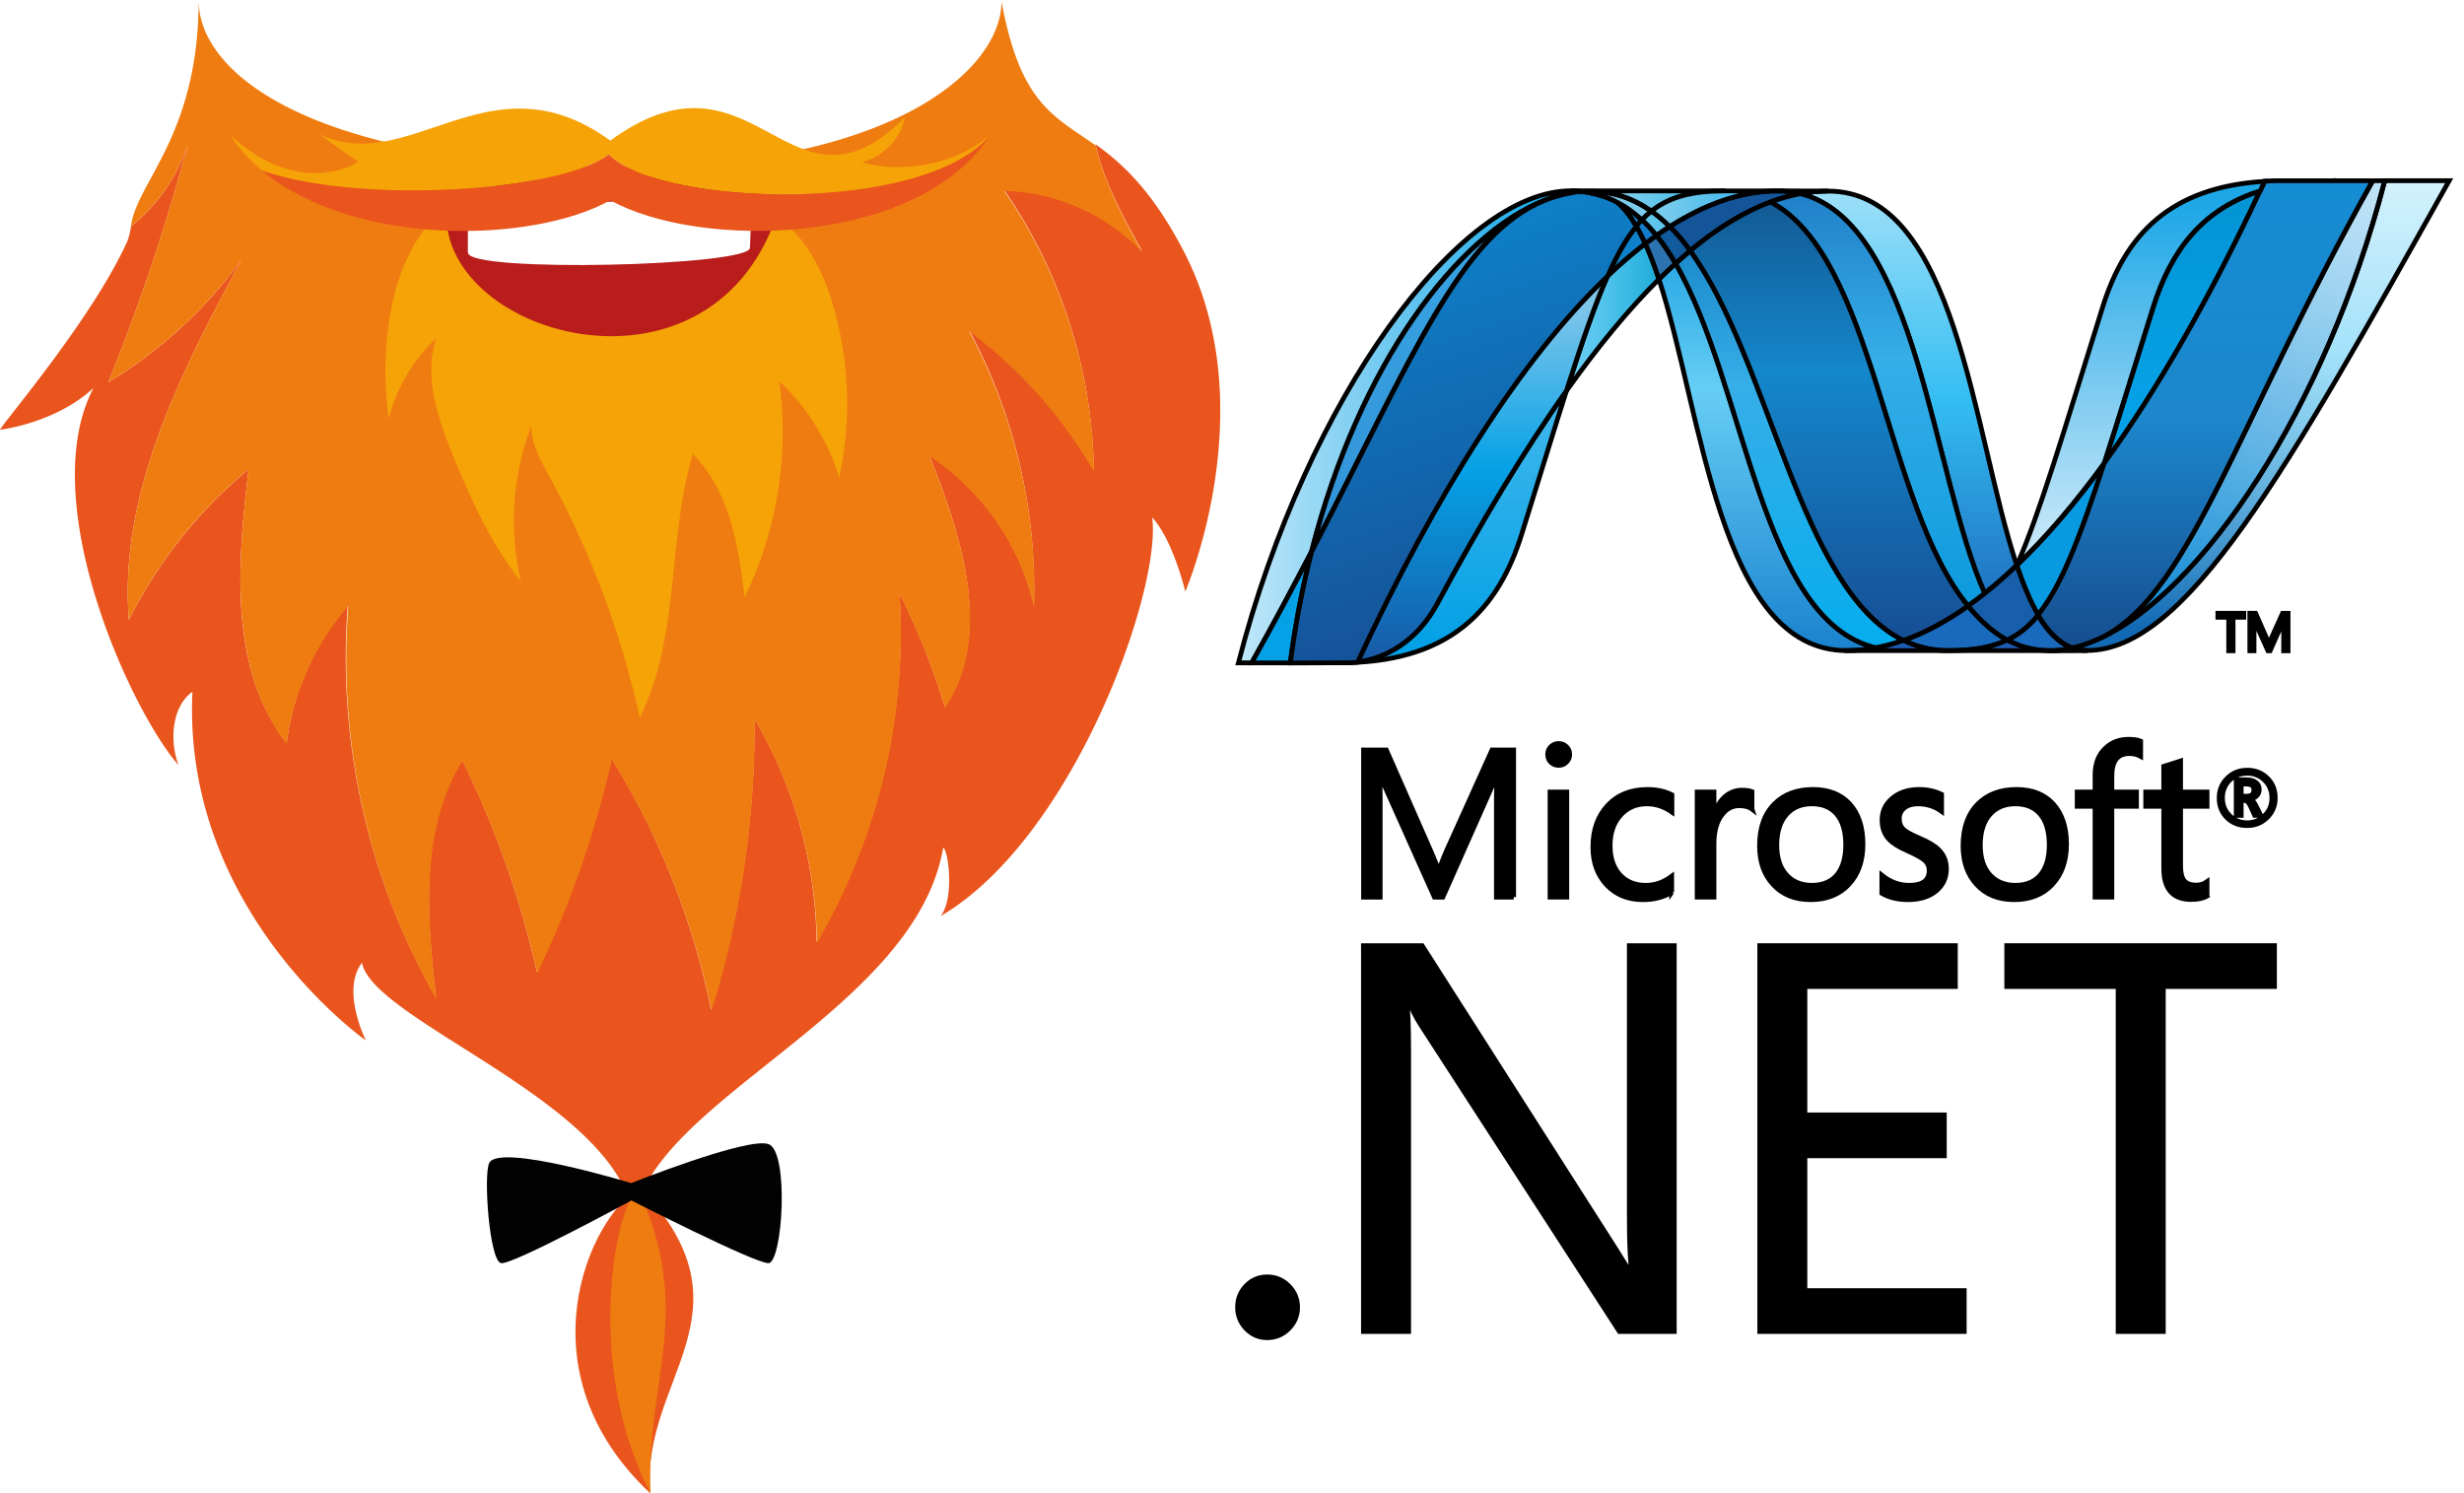 <svg width="325" height="196.99" xmlns="http://www.w3.org/2000/svg" xmlns:xlink="http://www.w3.org/1999/xlink">
 <defs>
  <style>.cls-1,.cls-10,.cls-12{fill:none;}.cls-2{fill:#e9551d;}.cls-3{fill:#ef7c10;}.cls-4{fill:#f6a307;}.cls-5{fill:#b91d1b;}.cls-6{fill:#fff;}.cls-7{fill:#020203;}.cls-8{fill:#e22022;}.cls-9{clip-path:url(#clip-path);}.cls-10{stroke:#e22022;}.cls-10,.cls-12{stroke-miterlimit:10;stroke-width:0.03px;}.cls-11{fill:#0b6fb7;}.cls-12{stroke:#0b6fb7;}</style>
  <clipPath id="clip-path">
   <rect id="svg_1" height="187.61" width="100.64" y="4.68" x="205.36" class="cls-1"/>
  </clipPath>
  <linearGradient id="svg_167" y2="NaN" x2="75.783%" y1="NaN" x1="6.89%">
   <stop offset="0%" stop-color="#7ACCEC"/>
   <stop offset="100%" stop-color="#3FB7ED"/>
  </linearGradient>
  <linearGradient id="svg_168" y2="NaN" x2="87.813%" y1="NaN" x1="16.674%">
   <stop offset="0%" stop-color="#97D6EE"/>
   <stop offset="70.329%" stop-color="#55C1EA"/>
   <stop offset="100%" stop-color="#55C1EA"/>
  </linearGradient>
 </defs>
 <g>
  <title>background</title>
  <rect fill="none" id="canvas_background" height="198.99" width="327" y="-1" x="-1"/>
 </g>
 <g>
  <title>Layer 1</title>
  <path id="svg_2" d="m132.43,25.03a67.06,67.06 0 0 1 11.84,37a62.35,62.35 0 0 0 -16.46,-18.52a72.4,72.4 0 0 1 8.56,36.33a32.55,32.55 0 0 0 -13.81,-19.81c4.3,10.75 8.43,23.54 2.07,33.22a93.32,93.32 0 0 0 -6,-15a81.24,81.24 0 0 1 -10.92,46a59.57,59.57 0 0 0 -8.2,-29.47a126.42,126.42 0 0 1 -5.71,38.43a101.78,101.78 0 0 0 -13.14,-33.18a132.76,132.76 0 0 1 -9.84,28.19a125.3,125.3 0 0 0 -9.87,-28c-5.64,9.15 -4.66,20.73 -3.44,31.38a90.38,90.38 0 0 1 -11.64,-51.77a34.75,34.75 0 0 0 -8.07,18.2c-7.64,-9.9 -6.49,-23.7 -5,-36.13a61.79,61.79 0 0 0 -15.8,19.87c-1.33,-16.74 6.87,-32.63 14.84,-47.48a60.07,60.07 0 0 1 -17.55,16.13a269.29,269.29 0 0 0 10.5,-31.39a23.14,23.14 0 0 1 -7.51,10.82a7.78,7.78 0 0 1 -0.53,2.07c-4.59,10.11 -16.13,23.59 -16.75,24.77c0,0 7.28,-0.82 12.33,-5.51c-7.81,14.92 5,42.72 11.21,49.74c-1.18,-3.18 -0.92,-7.67 1.84,-9.67c-1.35,29.05 22.88,46 22.88,46s-3.32,-6.56 -0.52,-10.25c1.57,8 35.9,19.14 35.9,35.14c0,-16.23 36.92,-28 40.76,-50.29c0.62,0 1.57,6.59 -0.33,9c17.58,-10.33 29.18,-43.12 27.9,-52.6c2.76,3 4.37,9.78 4.37,9.78s10.59,-24.5 -0.33,-45.12c-4.13,-7.88 -8.07,-11.41 -11.51,-13.88c1.11,5 3.64,9.58 6.13,14.07a26.35,26.35 0 0 0 -18.2,-8.07z" class="cls-2"/>
  <path id="svg_3" d="m78.56,22.03c-37.84,-0.95 -52.36,-12.4 -52.36,-22c0,17.8 -8.2,24 -8.92,29.8a23.17,23.17 0 0 0 7.51,-10.8a271.19,271.19 0 0 1 -10.5,31.38a60.19,60.19 0 0 0 17.55,-16.12c-7.97,14.85 -16.17,30.74 -14.84,47.48a61.3,61.3 0 0 1 15.79,-19.87c-1.48,12.43 -2.59,26.26 5,36.23a34.73,34.73 0 0 1 8.15,-18.2a90.44,90.44 0 0 0 11.61,51.84c-1.18,-10.65 -2.2,-22.23 3.44,-31.38a124.14,124.14 0 0 1 9.87,28a132.85,132.85 0 0 0 9.84,-28.2a101.58,101.58 0 0 1 13.15,33.15a126.41,126.41 0 0 0 5.7,-38.43a59.84,59.84 0 0 1 8.2,29.48a81.16,81.16 0 0 0 10.92,-46a95.2,95.2 0 0 1 6,15c6.36,-9.7 2.23,-22.49 -2.06,-33.21a32.71,32.71 0 0 1 13.79,19.85a72.4,72.4 0 0 0 -8.56,-36.33a62.35,62.35 0 0 1 16.46,18.49a67.08,67.08 0 0 0 -11.83,-37a26.16,26.16 0 0 1 18.19,8.07c-2.49,-4.49 -5,-9.08 -6.13,-14.07c-5.54,-3.93 -9.93,-5.44 -12.43,-19c-0.03,9.44 -15.67,22.72 -53.54,21.84z" class="cls-3"/>
  <path id="svg_4" d="m57.94,28.22c-6.69,5.81 -7.93,18.3 -6.65,27a21.77,21.77 0 0 1 6.25,-10.6c-1.67,5 0.17,10.46 2.17,15.38c2.39,5.9 5.08,11.74 9,16.72a35.11,35.11 0 0 1 1.37,-20.53c0,2.46 1.32,4.73 2.5,6.89a119.73,119.73 0 0 1 11.8,31.58c5.34,-10.63 3.62,-23.38 7,-34.76c4.85,4.85 6.06,12.13 6.82,18.92a49.89,49.89 0 0 0 4.59,-28.53a29,29 0 0 1 7.9,12.74a46.23,46.23 0 0 0 -1,-23.38c-1.48,-4.75 -4.07,-9.6 -8.63,-11.74a18.64,18.64 0 0 0 -5.54,-1.44c-3.28,-0.46 -6.59,-0.72 -9.9,-1a64.07,64.07 0 0 0 -12.23,-0.1a21.66,21.66 0 0 0 -11.25,4.36" class="cls-4"/>
  <path id="svg_5" d="m58.94,27.11c-1.89,16.92 34.34,27.74 43.46,1.44c2.82,-8.13 -43.02,-5.77 -43.46,-1.44z" class="cls-5"/>
  <path id="svg_6" d="m61.74,33.34c0,2.66 37.25,1.77 37.18,-0.66c0,-0.52 0.26,-6.13 0.3,-6.75c-10.46,0.56 -28.36,0.29 -37.51,3.08l0,4.33l0.03,0z" class="cls-6"/>
  <path id="svg_7" d="m80.3,20.36c6.59,6.85 41.41,8.06 50.3,-2.53c-6.07,5.08 -14.14,4.56 -16.89,3.54a7.66,7.66 0 0 0 5.64,-5.9c-15.18,15.31 -19.64,-10.95 -38.85,3.08c-15.87,-11.52 -26.3,4.82 -38.4,-0.85l5.15,3.67s-7.58,5 -16.89,-3.54a21.69,21.69 0 0 0 4.23,4.69c12.98,4.51 39.54,2.75 45.71,-2.16z" class="cls-4"/>
  <path id="svg_8" d="m80.5,26.42c11.67,6.49 40.42,6.2 50.1,-8.56l0,0c-8.89,10.56 -43.71,9.35 -50.3,2.5c-6.17,4.91 -32.73,6.67 -45.71,2.16c12.1,10.07 35.61,9.64 45.91,3.9z" class="cls-2"/>
  <path id="svg_9" d="m84.46,156.66c-6.75,3.77 -15.9,24.2 1.31,40.33c-1.31,-15.15 14.3,-23.81 -1.31,-40.33" class="cls-2"/>
  <path id="svg_10" d="m84.07,156.66c-3.31,3.77 -6.72,24.2 1.74,40.33c-0.66,-15.15 5.9,-23.81 -1.74,-40.33" class="cls-3"/>
  <path id="svg_11" d="m64.53,153.41c1.34,-2.65 18.72,2.66 18.72,2.66s15.31,-6.1 18.1,-5.15s1.87,15.71 0,15.71s-18.07,-8.27 -18.07,-8.27s-15.64,8.5 -17.18,8.27s-2.36,-11.6 -1.57,-13.22z" class="cls-7"/>
  <use stroke="null" transform="matrix(8.078,0,0,8.078,-2.543,-2.543) " id="svg_39" y="0.5" x="0.5" xlink:href="#S"/>
  <use stroke="null" transform="matrix(8.078,0,0,8.078,-2.543,-2.543) " id="svg_44" y="0.5" x="0.5" xlink:href="#S"/>
  <use stroke="null" transform="matrix(8.078,0,0,8.078,-2.543,-2.543) " id="svg_45" y="0.5" x="0.5" xlink:href="#S"/>
  <use stroke="null" transform="matrix(8.078,0,0,8.078,-2.543,-2.543) " id="svg_46" y="0.5" x="0.5" xlink:href="#S"/>
  <style transform="matrix(1.021,0,0,1.021,0,0) ">
   <![CDATA[.B{fill-rule:nonzero}.C{stroke:none}]]>
  </style>
  <defs>
   <linearGradient y2="100%" x2="50%" y1="0%" x1="50%" id="svg_86">
    <stop stop-color="#0994dc" offset="0%"/>
    <stop stop-color="#66cef5" offset="35%"/>
    <stop stop-color="#127bca" offset="85%"/>
    <stop stop-color="#127bca" offset="100%"/>
   </linearGradient>
   <linearGradient y2="100%" x2="50%" y1="0%" x1="50%" id="svg_85">
    <stop stop-color="#0e76bc" offset="0%"/>
    <stop stop-color="#36aee8" offset="36%"/>
    <stop stop-color="#00adef" offset="84%"/>
    <stop stop-color="#00adef" offset="100%"/>
   </linearGradient>
   <linearGradient y2="0%" x2="50%" y1="100%" x1="50%" id="svg_84">
    <stop stop-color="#1c63b7" offset="0%"/>
    <stop stop-color="#33bdf2" offset="50%"/>
    <stop stop-opacity="0.5" stop-color="#33bdf2" offset="100%"/>
   </linearGradient>
   <linearGradient y2="100%" x2="50%" y1="0%" x1="50%" id="svg_83">
    <stop stop-color="#166ab8" offset="0%"/>
    <stop stop-color="#36aee8" offset="38%"/>
    <stop stop-color="#0798dd" offset="84%"/>
    <stop stop-color="#0798dd" offset="100%"/>
   </linearGradient>
   <linearGradient y2="100%" x2="50%" y1="0%" x1="50%" id="svg_82">
    <stop stop-color="#124379" offset="0%"/>
    <stop stop-color="#1487cb" offset="38%"/>
    <stop stop-color="#165197" offset="84%"/>
    <stop stop-color="#165197" offset="100%"/>
   </linearGradient>
   <linearGradient y2="0%" x2="50%" y1="100%" x1="50%" id="svg_81">
    <stop stop-opacity="0.5" stop-color="#33bdf2" offset="0%"/>
    <stop stop-color="#1dacd8" offset="100%"/>
   </linearGradient>
   <linearGradient y2="0%" x2="50%" y1="100%" x1="50%" id="svg_80">
    <stop stop-color="#136ab4" offset="0%"/>
    <stop stop-opacity="0.5" stop-color="#59caf5" offset="61%"/>
    <stop stop-opacity="0.2" stop-color="#59caf5" offset="100%"/>
   </linearGradient>
   <linearGradient y2="100%" x2="50%" y1="0%" x1="50%" id="svg_79">
    <stop stop-color="#05a1e6" offset="0%"/>
    <stop stop-opacity="0.25" stop-color="#05a1e6" offset="100%"/>
   </linearGradient>
   <linearGradient y2="0%" x2="50%" y1="100%" x1="50%" id="svg_78">
    <stop stop-color="#318ed5" offset="0%"/>
    <stop stop-color="#38a7e4" offset="100%"/>
   </linearGradient>
   <linearGradient y2="0%" x2="50%" y1="100%" x1="50%" id="svg_77">
    <stop stop-color="#05a1e6" offset="0%"/>
    <stop stop-opacity="0.25" stop-color="#05a1e6" offset="100%"/>
   </linearGradient>
   <linearGradient y2="0%" x2="50%" y1="100%" x1="50%" id="svg_76">
    <stop stop-color="#1959a6" offset="0%"/>
    <stop stop-color="#05a1e6" offset="50%"/>
    <stop stop-color="#7ec5ea" offset="100%"/>
   </linearGradient>
   <linearGradient y2="0%" x2="50%" y1="100%" x1="50%" id="svg_75">
    <stop stop-color="#165096" offset="0%"/>
    <stop stop-color="#0d82ca" offset="100%"/>
   </linearGradient>
   <linearGradient y2="100%" x2="50%" y1="0%" x1="50%" id="svg_74">
    <stop stop-color="#05a1e6" offset="0%"/>
    <stop stop-color="#0495d6" offset="85%"/>
    <stop stop-color="#0495d6" offset="100%"/>
   </linearGradient>
   <linearGradient y2="0%" x2="50%" y1="100%" x1="50%" id="svg_73">
    <stop stop-color="#38a7e4" offset="0%"/>
    <stop stop-opacity="0.3" stop-color="#0e88d3" offset="100%"/>
   </linearGradient>
   <linearGradient y2="100%" x2="50%" y1="0%" x1="50%" id="svg_72">
    <stop stop-color="#168cd4" offset="0%"/>
    <stop stop-color="#1c87cc" offset="70%"/>
    <stop stop-color="#154b8d" offset="100%"/>
   </linearGradient>
   <linearGradient y2="50%" x2="100%" y1="50%" x1="0%" id="svg_71">
    <stop stop-color="#97d6ee" offset="0%"/>
    <stop stop-color="#55c1ea" offset="100%"/>
   </linearGradient>
   <linearGradient y2="50%" x2="100%" y1="50%" x1="0%" id="svg_70">
    <stop stop-color="#7accec" offset="0%"/>
    <stop stop-color="#3fb7ed" offset="100%"/>
   </linearGradient>
   <linearGradient y2="100%" x2="50%" y1="0%" x1="50%" id="svg_69">
    <stop stop-color="#1da7e7" offset="0%"/>
    <stop stop-opacity="0" stop-color="#37abe7" offset="100%"/>
   </linearGradient>
  </defs>
  <symbol transform="matrix(1.021,0,0,1.021,0,0) " id="svg_68">
   <path id="svg_89" class="B C" fill="#000" d="m53.147,23.08l-0.57,0l0,1.772l-0.233,0l0,-1.772l-0.572,0l0,-0.2l1.375,0l0,0.2zm2.336,1.772l-0.232,0l0,-1.332l0.02,-0.385a1.35,1.35 0 0 1 -0.062,0.194l-0.675,1.523l-0.113,0l-0.677,-1.512a1.1,1.1 0 0 1 -0.061,-0.205l-0.008,0c0.008,0.08 0.01,0.2 0.01,0.388l0,1.33l-0.222,0l0,-1.983l0.307,0l0.608,1.384a1.8,1.8 0 0 1 0.09,0.238l0.01,0l0.096,-0.244l0.62,-1.378l0.292,0l0,1.983l-0.003,-0.001z"/>
   <path id="svg_90" class="B C" fill="url(#svg_86)" d="m22.228,5.207c2.307,7.053 3.18,19.636 9.925,19.636l0,0c0.514,0 1.032,-0.05 1.553,-0.15l0,0c-6.13,-1.43 -6.858,-13.875 -10.6,-20.32l0,0c-0.293,0.267 -0.585,0.545 -0.88,0.834"/>
   <path id="svg_91" class="B C" fill="url(#svg_85)" d="m23.107,4.373c3.74,6.445 4.468,18.89 10.6,20.32l0,0c0.482,-0.09 0.964,-0.222 1.448,-0.39l0,0c-5.505,-2.697 -7.025,-14.783 -11.275,-20.601l0,0a26.48,26.48 0 0 0 -0.774,0.671"/>
   <path id="svg_92" class="B C" fill="#14559a" d="m28.498,0.54a8.33,8.33 0 0 0 -1.554,0.149c-1.365,0.257 -2.75,0.845 -4.15,1.734c0.382,0.377 0.745,0.808 1.087,1.278c1.42,-1.18 2.834,-2.05 4.24,-2.575c0.528,-0.196 1.054,-0.343 1.582,-0.44c-0.38,-0.086 -0.781,-0.146 -1.205,-0.146"/>
   <path id="svg_93" class="B C" fill="url(#svg_84)" d="m39.45,21.816l1.692,-1.483c-2.342,-7.02 -3.182,-19.783 -9.972,-19.783a8.04,8.04 0 0 0 -1.465,0.136c6.187,1.54 6.98,15 9.747,21.13"/>
   <path id="svg_94" class="B C" fill="#3092c4" d="m29.704,0.687a4.88,4.88 0 0 0 -1.206,-0.147l2.67,0.01c-0.486,0 -0.976,0.045 -1.465,0.137"/>
   <path id="svg_95" class="B C" fill="#1969bc" d="m39.332,23.308c-0.266,-0.253 -0.518,-0.53 -0.766,-0.828c-1.142,0.81 -2.28,1.422 -3.412,1.822c0.402,0.197 0.824,0.343 1.272,0.433a5.39,5.39 0 0 0 1.084,0.107c1.27,0 2.273,-0.15 3.127,-0.56c-0.47,-0.254 -0.902,-0.584 -1.305,-0.975"/>
   <path id="svg_96" class="B C" fill="url(#svg_83)" d="m28.122,1.128c5.54,2.898 6.023,16.023 10.445,21.353l0,0c0.296,-0.21 0.6,-0.43 0.883,-0.664l0,0c-2.768,-6.13 -3.56,-19.593 -9.745,-21.13l0,0c-0.528,0.1 -1.055,0.245 -1.583,0.442"/>
   <path id="svg_97" class="B C" fill="url(#svg_82)" d="m23.88,3.702c4.25,5.818 5.77,17.904 11.273,20.6l0,0c1.13,-0.4 2.27,-1.013 3.412,-1.822l0,0c-4.42,-5.33 -4.902,-18.454 -10.445,-21.352l0,0c-1.407,0.523 -2.82,1.395 -4.24,2.574"/>
   <path id="svg_98" class="B C" fill="url(#svg_81)" d="m19.5,5.037c-0.666,1.506 -1.346,3.485 -2.17,6.068c1.635,-2.305 3.266,-4.3 4.887,-5.9c-0.223,-0.687 -0.463,-1.32 -0.72,-1.884c-0.663,0.507 -1.33,1.08 -1.997,1.714"/>
   <path id="svg_99" class="B C" fill="#2b74b1" d="m22.098,2.89l-0.6,0.434a17.74,17.74 0 0 1 0.72,1.884l0.88,-0.834c-0.314,-0.54 -0.647,-1.037 -1,-1.484"/>
   <path id="svg_100" class="B C" fill="#125a9e" d="m22.795,2.423l-0.698,0.465c0.362,0.447 0.696,0.945 1.01,1.485l0.774,-0.672c-0.342,-0.47 -0.705,-0.902 -1.087,-1.278"/>
   <path id="svg_101" class="B C" fill="url(#svg_80)" d="m60.592,0.003c-3.134,12.086 -9.68,21.794 -15.168,24.242l-0.307,0.127c-0.013,0.008 -0.026,0.01 -0.036,0.014c-0.03,0.012 -0.056,0.02 -0.084,0.032c-0.013,0.008 -0.026,0.01 -0.038,0.016c-0.046,0.017 -0.092,0.03 -0.137,0.05c-0.02,0.008 -0.038,0.013 -0.057,0.02s-0.044,0.016 -0.068,0.022s-0.042,0.014 -0.066,0.023s-0.04,0.012 -0.06,0.02c-0.04,0.012 -0.077,0.02 -0.117,0.035c-0.017,0 -0.032,0.01 -0.05,0.013c-0.025,0.008 -0.053,0.014 -0.08,0.02c-0.02,0.008 -0.034,0.01 -0.054,0.015c-0.028,0.008 -0.06,0.016 -0.086,0.022l-0.105,0.023c0.248,0.092 0.506,0.138 0.785,0.138c5.206,0 10.454,-9.325 19.136,-24.835l-3.41,0l0.002,0.003z"/>
   <path id="svg_102" class="B C" fill="url(#svg_79)" d="m16.21,1.03c0.013,-0.008 0.02,-0.008 0.022,-0.016c0.035,-0.01 0.062,-0.02 0.09,-0.032s0.03,-0.016 0.038,-0.017l0.09,-0.032c0.074,-0.02 0.138,-0.046 0.205,-0.07c0.01,0 0.02,-0.008 0.03,-0.008l0.085,-0.026c0.013,-0.008 0.027,-0.008 0.04,-0.012l0.086,-0.026c0.012,0 0.024,-0.008 0.033,-0.01l0.286,-0.074c0.013,0 0.025,-0.008 0.04,-0.01c0.028,-0.008 0.054,-0.012 0.083,-0.017c0.012,-0.008 0.027,-0.008 0.04,-0.012c0.028,-0.008 0.054,-0.01 0.084,-0.016l0.194,-0.032l0.035,0c0.028,-0.008 0.052,-0.01 0.08,-0.014c0.015,0 0.03,-0.008 0.045,-0.008c0.026,0 0.05,-0.008 0.077,-0.012c0.013,0 0.027,0 0.042,-0.008l0.187,-0.017l-0.554,-0.03c-5.856,0.004 -13.931,10.879 -17.568,24.959l0.7,0c1.164,-2.076 2.2,-4.04 3.166,-5.883c2.548,-9.973 7.737,-16.777 12.346,-18.577"/>
   <g id="svg_103" fill="#0d82ca">
    <path id="svg_104" class="B C" d="m19.5,5.037a24.34,24.34 0 0 1 1.997,-1.714l-0.476,-0.92c-0.536,0.65 -1.026,1.51 -1.52,2.633"/>
    <path id="svg_105" class="B C" d="m19.99,1.113c0.383,0.32 0.726,0.763 1.04,1.292l0.303,-0.34c-0.435,-0.407 -0.906,-0.74 -1.416,-0.99c0.02,0.01 0.04,0.02 0.063,0.03"/>
   </g>
   <path id="svg_106" class="B C" fill="url(#svg_78)" d="m3.867,19.61c5.343,-10.3 7.876,-16.816 12.345,-18.58l0,0c-4.608,1.803 -9.798,8.606 -12.345,18.58"/>
   <path id="svg_107" class="B C" fill="#127bca" d="m21.334,2.066l-0.303,0.34a9.56,9.56 0 0 1 0.477,0.919l0.6,-0.434c-0.242,-0.298 -0.497,-0.575 -0.764,-0.823"/>
   <path id="svg_108" class="B C" fill="url(#svg_77)" d="m6.292,25.446l0,0c-0.033,0.008 -0.066,0.008 -0.097,0.012c-0.046,0 -0.075,0.008 -0.1,0.008l-0.2,0.013l-0.02,0c5.41,-0.15 7.88,-2.86 9.108,-6.787l2.37,-7.59c-2.265,3.19 -4.54,7 -6.83,11.248c-1.103,2.052 -2.78,2.9 -4.22,3.093"/>
   <path id="svg_109" class="B C" fill="url(#svg_76)" d="m6.293,25.444l0,0c1.44,-0.183 3.117,-1.04 4.22,-3.093l0,0c2.288,-4.257 4.565,-8.06 6.828,-11.248l0,0c0.823,-2.584 1.503,-4.563 2.17,-6.068l0,0c-4.511,4.295 -9.041,11.435 -13.218,20.407"/>
   <path id="svg_110" class="B C" fill="#05a1e6" d="m3.866,19.61l-3.166,5.882l2.04,0a49.83,49.83 0 0 1 1.127,-5.882"/>
   <path id="svg_111" class="B C" fill="url(#svg_75)" d="m17.94,0.585c-0.017,0 -0.03,0.008 -0.043,0.008l0,0c-0.025,0.008 -0.05,0.008 -0.076,0.01l0,0c-0.015,0 -0.03,0 -0.045,0.008l0,0c-0.028,0.008 -0.054,0.01 -0.08,0.014l0,0c-0.012,0 -0.025,0 -0.035,0.008l0,0l-0.174,0.03l-0.02,0a0.69,0.69 0 0 1 -0.084,0.017l0,0c-0.014,0.008 -0.03,0.008 -0.042,0.01l0,0c-0.028,0.008 -0.056,0.012 -0.082,0.017l0,0c-0.014,0.008 -0.026,0.008 -0.04,0.01l0,0l-0.286,0.074c-0.01,0 -0.02,0.008 -0.033,0.01l0,0l-0.086,0.026c-0.012,0.008 -0.027,0.008 -0.04,0.01l0,0l-0.085,0.026c-0.01,0 -0.02,0.008 -0.03,0.008l0,0l-0.2,0.07l-0.09,0.03c-0.012,0.008 -0.024,0.01 -0.038,0.016l0,0c-0.03,0.01 -0.058,0.02 -0.084,0.03l0,0c-0.01,0.008 -0.02,0.01 -0.028,0.013l0,0c-4.47,1.764 -7,8.28 -12.345,18.58l0,0a49.62,49.62 0 0 0 -1.127,5.882l0.286,0l2.3,-0.008l0.56,0c0.064,-0.008 0.13,-0.008 0.197,-0.013l0.01,0c0.028,0 0.056,-0.008 0.082,-0.008l0.02,0c0.03,0 0.064,-0.008 0.097,-0.012l0,0c4.178,-8.973 8.706,-16.113 13.218,-20.407l0,0c0.496,-1.124 0.985,-1.982 1.52,-2.632l0,0c-0.313,-0.53 -0.656,-0.972 -1.04,-1.293l0,0l-0.01,-0.008c-0.022,-0.01 -0.042,-0.02 -0.064,-0.03l0,0c-0.022,-0.012 -0.04,-0.02 -0.063,-0.032l0,0a0.68,0.68 0 0 1 -0.062,-0.03l0,0c-0.027,-0.008 -0.048,-0.02 -0.072,-0.03l0,0c-0.02,-0.008 -0.037,-0.017 -0.057,-0.025l0,0c-0.04,-0.016 -0.08,-0.032 -0.118,-0.05l0,0c-0.018,-0.014 -0.034,-0.008 -0.051,-0.014l0,0c-0.028,-0.01 -0.06,-0.023 -0.09,-0.035l0,0c-0.014,-0.008 -0.03,-0.01 -0.047,-0.016l0,0l-0.123,-0.042l-0.01,0c-0.046,-0.007 -0.092,-0.027 -0.13,-0.041l0,0c-0.01,-0.008 -0.02,-0.008 -0.032,-0.01l0,0l-0.12,-0.034c-0.01,0 -0.02,-0.008 -0.028,-0.008l0,0c-0.097,-0.026 -0.197,-0.046 -0.297,-0.065l0,0c-0.01,0 -0.02,-0.008 -0.03,-0.008l0,0c-0.043,-0.008 -0.085,-0.016 -0.13,-0.02l0,0c-0.01,-0.008 -0.017,-0.008 -0.026,-0.008l0,0c-0.05,-0.008 -0.102,-0.014 -0.152,-0.02l0,0l-0.027,0c-0.04,-0.008 -0.08,-0.01 -0.117,-0.013l0,0c-0.065,0.008 -0.127,0.012 -0.187,0.017"/>
   <path id="svg_112" class="B C" fill="url(#svg_74)" d="m48.35,6.694l-2.585,8.246c2.82,-3.882 5.6,-8.766 8.246,-14.402l0,0c-3.087,0.97 -4.734,3.19 -5.66,6.156"/>
   <path id="svg_113" class="B C" fill="url(#svg_73)" d="m45.854,24.04l-0.43,0.206c5.488,-2.449 12.034,-12.156 15.168,-24.243l-0.635,0c-7.2,12.862 -9.516,21.473 -14.103,24.036"/>
   <path id="svg_114" class="B C" fill="#079ae1" d="m42.27,22.958c1.194,-1.457 2.167,-3.935 3.494,-8.018c-1.532,2.104 -3.073,3.912 -4.616,5.387c0.328,1.022 0.698,1.912 1.12,2.63"/>
   <path id="svg_115" class="B C" fill="#1969bc" d="m42.27,22.958c-0.407,0.496 -0.837,0.874 -1.315,1.154l-0.32,0.17c0.505,0.273 1.057,0.455 1.675,0.528l0,0l0.274,0.024l0.017,0a0.73,0.73 0 0 1 0.132,0.008l0.446,0c0.017,0 0.034,0 0.05,-0.008c0.032,0 0.066,0 0.1,-0.008l0.05,0c0.034,0 0.07,-0.008 0.107,-0.012c0.02,0 0.03,-0.008 0.04,-0.008c0.038,-0.008 0.077,-0.012 0.114,-0.017l0.034,0l0.13,-0.02l0.008,0l0.27,-0.054c-0.708,-0.26 -1.3,-0.87 -1.81,-1.74"/>
   <g id="svg_116" fill="#1e5cb3">
    <path id="svg_117" class="B C" d="m32.153,24.842c0.514,0 1.032,-0.05 1.553,-0.15c0.482,-0.087 0.964,-0.22 1.448,-0.4c0.402,0.197 0.824,0.343 1.27,0.433a5.4,5.4 0 0 0 1.085,0.107l-5.357,0l0.001,0.01z"/>
    <path id="svg_118" class="B C" d="m37.51,24.843c1.268,0 2.273,-0.15 3.126,-0.56c0.505,0.273 1.057,0.455 1.675,0.528l0,0l0.274,0.024l0.017,0a0.73,0.73 0 0 1 0.132,0.008l0.154,0l-5.38,0l0.002,0z"/>
   </g>
   <path id="svg_119" class="B C" fill="#1d60b5" d="m42.9,24.842l0.293,0c0.017,0 0.034,0 0.05,-0.008c0.032,0 0.066,0 0.1,-0.008l0.05,0c0.034,0 0.07,-0.008 0.106,-0.01c0.02,0 0.03,-0.008 0.04,-0.008c0.038,-0.008 0.077,-0.01 0.114,-0.017c0.012,0 0.022,0 0.035,-0.008l0.13,-0.02l0.008,0l0.27,-0.054c0.248,0.092 0.506,0.138 0.785,0.138l-1.978,0.008l-0.003,-0.013z"/>
   <path id="svg_120" class="B C" fill="#175fab" d="m41.144,20.34l-1.692,1.475l-0.884,0.664c0.248,0.296 0.5,0.574 0.766,0.828c0.403,0.39 0.835,0.72 1.305,0.975l0.318,-0.17a4.88,4.88 0 0 0 1.316,-1.154c-0.42,-0.718 -0.8,-1.61 -1.127,-2.617"/>
   <path id="svg_121" class="B C" fill="url(#svg_72)" d="m57.946,0.003l-3.196,0l-0.506,0.025l-0.236,0.504c-2.646,5.636 -5.425,10.52 -8.246,14.402l0,0c-1.327,4.083 -2.3,6.56 -3.494,8.018l0,0c0.51,0.87 1.104,1.483 1.8,1.742l0,0c0.02,-0.008 0.037,-0.008 0.056,-0.012l0.01,0c0.012,0 0.026,-0.008 0.04,-0.008l0,0c0.03,-0.008 0.06,-0.013 0.09,-0.022l0,0c0.02,-0.008 0.034,-0.01 0.053,-0.015l0,0c0.027,-0.008 0.055,-0.014 0.08,-0.02l0,0c0.017,-0.008 0.033,-0.01 0.05,-0.014l0,0c0.04,-0.013 0.078,-0.023 0.117,-0.035l0,0c0.02,-0.008 0.038,-0.015 0.06,-0.02l0,0c0.023,-0.008 0.045,-0.014 0.066,-0.024l0,0c0.024,-0.008 0.047,-0.012 0.068,-0.02l0,0c0.02,-0.008 0.038,-0.013 0.056,-0.02l0,0c0.046,-0.017 0.092,-0.03 0.138,-0.05l0,0c0.012,0 0.025,-0.01 0.038,-0.014l0,0c0.028,-0.012 0.057,-0.02 0.084,-0.033l0,0c0.01,-0.008 0.023,-0.01 0.036,-0.013l0,0l0.296,-0.127l0.01,0a8.43,8.43 0 0 0 0.429,-0.206l0,0c4.587,-2.563 6.903,-11.173 14.104,-24.036l0,0l-2.01,0l0.007,-0.002z"/>
   <path id="svg_122" class="B C" fill="#7dcbec" d="m18.126,0.568c0.01,0 0.022,0 0.033,0.008c0.028,0 0.056,0 0.083,0.01l0.028,0l0.152,0.02c0.01,0 0.018,0 0.026,0.008l0.13,0.02c0.01,0 0.022,0.008 0.032,0.008l0.296,0.066c0.01,0 0.02,0.008 0.027,0.008l0.12,0.034c0.012,0 0.022,0.008 0.033,0.01l0.14,0.04l0.134,0.05c0.017,0.008 0.032,0.012 0.047,0.016l0.09,0.036c0.017,0 0.033,0.01 0.05,0.017l0.117,0.05l0.058,0.025a0.51,0.51 0 0 0 0.071,0.03l0.063,0.03l0.063,0.032c0.51,0.25 0.98,0.586 1.416,0.99a4.6,4.6 0 0 1 0.502,-0.456c-0.952,-0.675 -2.03,-1.06 -3.275,-1.06l-0.434,0.02"/>
   <path id="svg_123" class="B C" fill="#5ec5ed" d="m21.333,2.066c0.267,0.248 0.522,0.525 0.764,0.823l0.698,-0.465c-0.305,-0.305 -0.626,-0.578 -0.96,-0.814c-0.174,0.135 -0.34,0.287 -0.5,0.456"/>
   <path id="svg_124" class="B C" fill="url(#svg_71)" d="m18.126,0.568l0.434,-0.018c1.244,0 2.323,0.385 3.275,1.06c1.005,-0.793 2.219,-1.07 3.905,-1.07l-8.17,0a6.1,6.1 0 0 1 0.554,0.028"/>
   <path id="svg_125" class="B C" fill="url(#svg_70)" d="m25.74,0.54c-1.687,0 -2.9,0.277 -3.906,1.07c0.333,0.236 0.655,0.51 0.96,0.814c1.4,-0.89 2.784,-1.478 4.15,-1.735a8.42,8.42 0 0 1 1.553,-0.149l-2.757,0z"/>
   <path id="svg_126" class="B C" fill="url(#svg_69)" d="m45.765,14.943l2.586,-8.248c0.929,-2.969 2.573,-5.188 5.649,-6.157l0.238,-0.504c-5.032,0.302 -7.384,2.86 -8.567,6.652c-2.07,6.618 -3.323,10.908 -4.53,13.642c1.542,-1.474 3.084,-3.283 4.615,-5.385"/>
  </symbol>
  <defs>
   <linearGradient id="svg_165" y2="129.625%" x2="49.997%" y1="-19.516%" x1="49.997%">
    <stop offset="0%" stop-color="#0994DC"/>
    <stop offset="35.001%" stop-color="#66CEF5"/>
    <stop offset="35.001%" stop-color="#66CEF5"/>
    <stop offset="84.616%" stop-color="#127BCA"/>
    <stop offset="84.616%" stop-color="#127BCA"/>
    <stop offset="100%" stop-color="#127BCA"/>
   </linearGradient>
   <linearGradient id="svg_164" y2="129.624%" x2="50.001%" y1="-19.516%" x1="50.001%">
    <stop offset="0%" stop-color="#0E76BC"/>
    <stop offset="36%" stop-color="#36AEE8"/>
    <stop offset="36%" stop-color="#36AEE8"/>
    <stop offset="84.616%" stop-color="#00ADEF"/>
    <stop offset="84.616%" stop-color="#00ADEF"/>
    <stop offset="100%" stop-color="#00ADEF"/>
   </linearGradient>
   <linearGradient id="svg_163" y2="-6.214%" x2="49.999%" y1="110.922%" x1="49.999%">
    <stop offset="0%" stop-color="#1C63B7"/>
    <stop offset="50%" stop-color="#33BDF2"/>
    <stop offset="100%" stop-opacity="0.42" stop-color="#33BDF2"/>
   </linearGradient>
   <linearGradient id="svg_162" y2="129.627%" x2="50.001%" y1="-19.515%" x1="50.001%">
    <stop offset="0%" stop-color="#166AB8"/>
    <stop offset="39.999%" stop-color="#36AEE8"/>
    <stop offset="39.999%" stop-color="#36AEE8"/>
    <stop offset="84.616%" stop-color="#0798DD"/>
    <stop offset="84.616%" stop-color="#0798DD"/>
    <stop offset="100%" stop-color="#0798DD"/>
   </linearGradient>
   <linearGradient id="svg_161" y2="129.627%" x2="49.999%" y1="-19.521%" x1="49.999%">
    <stop offset="0%" stop-color="#124379"/>
    <stop offset="39%" stop-color="#1487CB"/>
    <stop offset="39%" stop-color="#1487CB"/>
    <stop offset="78.023%" stop-color="#165197"/>
    <stop offset="78.023%" stop-color="#165197"/>
    <stop offset="100%" stop-color="#165197"/>
   </linearGradient>
   <linearGradient id="svg_160" y2="50.001%" x2="100%" y1="50.001%" x1="0%">
    <stop offset="0%" stop-opacity="0.698" stop-color="#33BDF2"/>
    <stop offset="100%" stop-color="#1DACD8"/>
   </linearGradient>
   <linearGradient id="svg_159" y2="-3.025%" x2="50.01%" y1="94.686%" x1="50.01%">
    <stop offset="0%" stop-color="#136AB4"/>
    <stop offset="60%" stop-opacity="0.549" stop-color="#59CAF5"/>
    <stop offset="100%" stop-opacity="0.235" stop-color="#59CAF5"/>
   </linearGradient>
   <linearGradient id="svg_158" y2="50%" x2="99.999%" y1="50%" x1="-0.001%">
    <stop offset="0%" stop-opacity="0.247" stop-color="#05A1E6"/>
    <stop offset="100%" stop-color="#05A1E6"/>
   </linearGradient>
   <linearGradient id="svg_157" y2="-9.421%" x2="49.998%" y1="124.314%" x1="49.998%">
    <stop offset="0%" stop-color="#318ED5"/>
    <stop offset="100%" stop-color="#38A7E4"/>
   </linearGradient>
   <linearGradient id="svg_156" y2="-76.785%" x2="49.999%" y1="91.2%" x1="49.999%">
    <stop offset="0%" stop-color="#05A1E6"/>
    <stop offset="100%" stop-opacity="0.549" stop-color="#05A1E6"/>
   </linearGradient>
   <linearGradient id="svg_155" y2="0.01%" x2="50%" y1="100.01%" x1="50%">
    <stop offset="0%" stop-color="#1959A6"/>
    <stop offset="50%" stop-color="#05A1E6"/>
    <stop offset="50%" stop-color="#05A1E6"/>
    <stop offset="91.759%" stop-color="#7EC5EA"/>
    <stop offset="100%" stop-color="#7EC5EA"/>
   </linearGradient>
   <linearGradient id="svg_154" y2="5.755%" x2="38.471%" y1="94.568%" x1="59.804%">
    <stop offset="0%" stop-color="#165096"/>
    <stop offset="100%" stop-color="#0D82CA"/>
   </linearGradient>
   <linearGradient id="svg_153" y2="-3.299%" x2="49.995%" y1="76.998%" x1="49.995%">
    <stop offset="0%" stop-color="#05A1E6"/>
    <stop offset="87.363%" stop-color="#0495D6"/>
    <stop offset="100%" stop-color="#0495D6"/>
   </linearGradient>
   <linearGradient id="svg_152" y2="105.844%" x2="34.263%" y1="-4.161%" x1="65.263%">
    <stop offset="0%" stop-opacity="0.329" stop-color="#38A7E4"/>
    <stop offset="96.153%" stop-color="#0E88D3"/>
    <stop offset="96.153%" stop-color="#0E88D3"/>
    <stop offset="100%" stop-color="#0E88D3"/>
   </linearGradient>
   <linearGradient id="svg_151" y2="101.882%" x2="50.017%" y1="-0.296%" x1="50.017%">
    <stop offset="0%" stop-color="#168CD4"/>
    <stop offset="50%" stop-color="#1C87CC"/>
    <stop offset="100%" stop-color="#154B8D"/>
   </linearGradient>
   <linearGradient id="svg_148" y2="127.961%" x2="49.997%" y1="6.363%" x1="49.997%">
    <stop offset="0%" stop-color="#1DA7E7"/>
    <stop offset="100%" stop-opacity="0" stop-color="#37ABE7"/>
   </linearGradient>
  </defs>
  <g stroke="null" id="svg_224">
   <g stroke="null" transform="matrix(0.628,0,0,0.628,-1241.158,-750.969) " id="svg_169">
    <g stroke="null" id="svg_170" fill="#000000">
     <path stroke="null" id="svg_171" d="m2449.754,1361.77c0,-0.429 -0.118,-0.736 -0.36,-0.937c-0.268,-0.216 -0.732,-0.331 -1.378,-0.331l-0.928,0l0,2.552l1.121,0c1.035,0 1.546,-0.429 1.546,-1.284l0,0zm1.448,5.321l-1.276,0l-0.814,-1.795c-0.413,-0.9 -0.855,-1.35 -1.337,-1.35l-0.687,0l0,3.145l-1.051,0l0,-7.484l2.106,0c0.937,0 1.64,0.203 2.123,0.626c0.409,0.364 0.613,0.83 0.613,1.411c0,0.515 -0.167,0.949 -0.503,1.308c-0.327,0.364 -0.798,0.61 -1.399,0.736l0,0.032c0.417,0.098 0.834,0.556 1.239,1.382l0.986,1.992l0,-0.004zm2.331,-3.669c0,-1.472 -0.503,-2.715 -1.505,-3.701c-1.006,-0.985 -2.233,-1.48 -3.681,-1.48c-1.493,0 -2.736,0.495 -3.722,1.489c-0.986,0.998 -1.476,2.233 -1.476,3.693c0,1.493 0.511,2.74 1.525,3.734c1.002,0.994 2.229,1.484 3.672,1.484c1.435,0 2.662,-0.495 3.672,-1.501c1.01,-0.99 1.513,-2.233 1.513,-3.717l0,0zm0.707,-0.032c0,1.653 -0.568,3.039 -1.709,4.155c-1.141,1.125 -2.54,1.685 -4.213,1.685c-1.685,0 -3.083,-0.552 -4.196,-1.636c-1.112,-1.1 -1.664,-2.482 -1.664,-4.159c0,-1.64 0.564,-3.018 1.693,-4.151c1.129,-1.129 2.536,-1.693 4.217,-1.693c1.648,0 3.03,0.54 4.151,1.615c1.149,1.104 1.722,2.495 1.722,4.184l0,0z"/>
     <path stroke="null" id="svg_172" d="m2294.285,1384.26l-3.627,0l0,-20.759c0,-1.64 0.108,-3.636 0.301,-5.991l-0.082,0c-0.34,1.378 -0.65,2.376 -0.924,2.994l-10.543,23.756l-1.767,0l-10.564,-23.585c-0.298,-0.659 -0.609,-1.718 -0.924,-3.165l-0.079,0c0.111,1.239 0.173,3.247 0.173,6.032l0,20.718l-3.497,0l0,-30.913l4.785,0l9.484,21.556c0.716,1.624 1.178,2.859 1.403,3.701l0.15,0c0.617,-1.689 1.108,-2.957 1.48,-3.791l9.688,-21.466l4.539,0l0,30.913l0.002,0z"/>
     <path stroke="null" id="svg_173" d="m2305.443,1384.259l-3.525,0l0,-22.076l3.525,0l0,22.076l0,0zm0.61,-29.989c0,0.65 -0.229,1.194 -0.683,1.64c-0.446,0.446 -0.998,0.671 -1.644,0.671c-0.63,0 -1.178,-0.216 -1.627,-0.646c-0.45,-0.433 -0.671,-0.986 -0.671,-1.665c0,-0.638 0.222,-1.182 0.671,-1.623c0.45,-0.442 0.998,-0.654 1.627,-0.654c0.646,0 1.198,0.213 1.644,0.654c0.454,0.442 0.683,0.985 0.683,1.623l0,0z"/>
     <path stroke="null" id="svg_174" d="m2327.473,1383.237c-1.693,1.039 -3.713,1.554 -6.049,1.554c-3.165,0 -5.713,-1.051 -7.66,-3.149c-1.889,-2.037 -2.842,-4.666 -2.842,-7.889c0,-3.616 1.035,-6.543 3.12,-8.768c2.074,-2.229 4.863,-3.341 8.372,-3.341c1.918,0 3.619,0.376 5.108,1.121l0,3.628c-1.648,-1.158 -3.39,-1.73 -5.259,-1.73c-2.249,0 -4.077,0.785 -5.496,2.352c-1.477,1.603 -2.225,3.746 -2.225,6.421c0,2.568 0.683,4.601 2.041,6.102c1.362,1.493 3.174,2.241 5.46,2.241c1.93,0 3.738,-0.634 5.431,-1.898l0,3.357l0,0z"/>
     <path stroke="null" id="svg_175" d="m2344.335,1365.764c-0.622,-0.478 -1.517,-0.712 -2.699,-0.712c-1.435,0 -2.642,0.642 -3.619,1.938c-1.109,1.448 -1.66,3.452 -1.66,6.012l0,11.255l-3.533,0l0,-22.076l3.533,0l0,4.552l0.085,0c0.52,-1.611 1.321,-2.851 2.393,-3.73c1.002,-0.802 2.135,-1.207 3.382,-1.207c0.941,0 1.64,0.101 2.118,0.301l0,3.664l0.001,0.002z"/>
     <path stroke="null" id="svg_176" d="m2364.028,1373.261c0,-2.826 -0.638,-4.985 -1.914,-6.466c-1.239,-1.423 -2.969,-2.135 -5.198,-2.135c-2.196,0 -3.959,0.72 -5.276,2.159c-1.394,1.538 -2.09,3.709 -2.09,6.527c0,2.642 0.663,4.715 2,6.196c1.329,1.489 3.12,2.233 5.366,2.233c2.323,0 4.102,-0.756 5.32,-2.261c1.194,-1.472 1.791,-3.554 1.791,-6.253m3.623,-0.124c0,3.517 -0.994,6.343 -2.973,8.462c-1.987,2.127 -4.662,3.19 -8.024,3.19c-3.313,0 -5.951,-1.063 -7.885,-3.19c-1.894,-2.049 -2.846,-4.756 -2.846,-8.122c0,-3.84 1.075,-6.801 3.235,-8.903c1.996,-1.951 4.666,-2.932 8.012,-2.932c3.292,0 5.865,1.026 7.717,3.059c1.836,2.045 2.765,4.858 2.765,8.437"/>
     <path stroke="null" id="svg_177" d="m2385.175,1378.352c0,1.808 -0.675,3.304 -2.028,4.499c-1.476,1.292 -3.505,1.938 -6.057,1.938c-2.09,0 -3.922,-0.437 -5.476,-1.329l0,-3.799c1.73,1.407 3.64,2.115 5.738,2.115c2.797,0 4.2,-1.031 4.2,-3.084c0,-0.863 -0.308,-1.579 -0.928,-2.131c-0.622,-0.564 -1.828,-1.239 -3.623,-2.028c-1.849,-0.81 -3.165,-1.64 -3.942,-2.503c-0.932,-1.022 -1.403,-2.351 -1.403,-3.987c0,-1.832 0.732,-3.358 2.18,-4.572c1.452,-1.219 3.317,-1.828 5.607,-1.828c1.755,0 3.325,0.343 4.719,1.035l0,3.558c-1.456,-1.051 -3.12,-1.575 -5.01,-1.575c-1.17,0 -2.11,0.291 -2.81,0.859c-0.707,0.581 -1.063,1.321 -1.063,2.225c0,0.978 0.298,1.738 0.888,2.282c0.523,0.503 1.636,1.117 3.313,1.832c1.885,0.789 3.247,1.607 4.077,2.446c1.076,1.059 1.619,2.409 1.619,4.049"/>
     <path stroke="null" id="svg_178" d="m2406.77,1373.261c0,-2.826 -0.638,-4.985 -1.918,-6.466c-1.235,-1.423 -2.969,-2.135 -5.194,-2.135c-2.196,0 -3.959,0.72 -5.284,2.159c-1.39,1.538 -2.082,3.709 -2.082,6.527c0,2.642 0.663,4.715 1.988,6.196c1.346,1.489 3.137,2.233 5.378,2.233c2.327,0 4.102,-0.756 5.32,-2.261c1.194,-1.472 1.791,-3.554 1.791,-6.253m3.632,-0.124c0,3.517 -1.002,6.343 -2.985,8.462c-1.979,2.127 -4.654,3.19 -8.016,3.19c-3.317,0 -5.955,-1.063 -7.889,-3.19c-1.894,-2.049 -2.846,-4.756 -2.846,-8.122c0,-3.84 1.084,-6.801 3.231,-8.903c1.996,-1.951 4.67,-2.932 8.02,-2.932c3.292,0 5.861,1.026 7.709,3.059c1.84,2.045 2.777,4.858 2.777,8.437"/>
     <path stroke="null" id="svg_179" d="m2425.972,1354.682c-0.695,-0.384 -1.468,-0.581 -2.347,-0.581c-2.474,0 -3.701,1.558 -3.701,4.679l0,3.403l5.174,0l0,2.994l-5.174,0l0,19.082l-3.537,0l0,-19.082l-3.754,0l0,-2.994l3.754,0l0,-3.578c0,-2.43 0.744,-4.335 2.257,-5.709c1.297,-1.194 2.883,-1.787 4.768,-1.787c1.092,0 1.943,0.131 2.56,0.384l0,3.19l0,0z"/>
     <path stroke="null" id="svg_180" d="m2439.918,1384.036c-0.834,0.479 -1.947,0.716 -3.321,0.716c-3.852,0 -5.778,-2.172 -5.778,-6.515l0,-13.058l-3.787,0l0,-2.998l3.787,0l0,-5.386c1.129,-0.356 2.302,-0.744 3.542,-1.145l0,6.531l5.558,0l0,2.998l-5.558,0l0,12.457c0,1.48 0.242,2.539 0.748,3.153c0.511,0.634 1.346,0.945 2.523,0.945c0.879,0 1.64,-0.236 2.286,-0.712l0,3.014l0,0z"/>
    </g>
    <g stroke="null" id="svg_181" fill="#000000">
     <path stroke="null" id="svg_182" d="m2248.9,1470.418c0,1.73 -0.617,3.227 -1.865,4.49c-1.243,1.26 -2.752,1.894 -4.523,1.894c-1.73,0 -3.202,-0.634 -4.409,-1.894c-1.207,-1.264 -1.808,-2.761 -1.808,-4.49c0,-1.779 0.601,-3.28 1.808,-4.523c1.206,-1.248 2.679,-1.865 4.409,-1.865c1.771,0 3.28,0.626 4.523,1.889c1.248,1.264 1.865,2.765 1.865,4.499"/>
     <path stroke="null" id="svg_183" d="m2328.016,1475.502l-11.525,0l-41.833,-64.604c-0.978,-1.554 -1.82,-3.243 -2.536,-5.088l-0.344,0c0.298,1.73 0.45,5.443 0.45,11.132l0,58.559l-9.5,0l0,-81.052l12.33,0l40.581,63.586c1.616,2.523 2.719,4.331 3.28,5.419l0.226,0c-0.376,-2.331 -0.572,-6.306 -0.572,-11.917l0,-57.087l9.443,0l0,81.052l-0.001,0z"/>
     <path stroke="null" id="svg_184" d="m2388.921,1475.502l-42.958,0l0,-81.052l41.093,0l0,8.588l-31.6,0l0,26.963l29.282,0l0,8.593l-29.282,0l0,28.317l33.465,0l0,8.592l0,0z"/>
     <path stroke="null" id="svg_185" d="m2454.08,1403.039l-23.347,0l0,72.464l-9.496,0l0,-72.464l-23.393,0l0,-8.592l56.236,0l0,8.592l0,0z"/>
    </g>
    <g stroke="null" id="svg_186">
     <path stroke="null" id="svg_187" fill="url(#svg_165)" d="m2324.795,1254.454c9.165,28.026 12.637,78.022 39.436,78.022l0,0c2.041,0 4.102,-0.2 6.171,-0.593l0,0c-24.362,-5.68 -27.249,-55.133 -42.115,-80.742l0,0c-1.166,1.059 -2.323,2.164 -3.493,3.313"/>
     <path stroke="null" id="svg_188" fill="url(#svg_164)" d="m2328.287,1251.141c14.866,25.609 17.753,75.061 42.115,80.742l0,0c1.914,-0.352 3.832,-0.883 5.754,-1.554l0,0c-21.867,-10.715 -27.912,-58.735 -44.794,-81.854l0,0c-1.022,0.851 -2.049,1.743 -3.075,2.666"/>
     <path stroke="null" id="svg_189" fill="#14559A" d="m2349.707,1235.91c-2.037,0 -4.102,0.2 -6.175,0.593c-5.423,1.022 -10.931,3.357 -16.485,6.891c1.517,1.497 2.961,3.21 4.318,5.079c5.648,-4.687 11.259,-8.151 16.85,-10.232c2.098,-0.777 4.188,-1.362 6.286,-1.746c-1.513,-0.385 -3.108,-0.585 -4.793,-0.585"/>
     <path stroke="null" id="svg_190" fill="url(#svg_163)" d="m2393.227,1320.452c2.237,-1.779 4.478,-3.746 6.723,-5.893c-9.312,-27.896 -12.645,-78.607 -39.633,-78.607c-1.93,0 -3.877,0.18 -5.82,0.54c24.583,6.114 27.732,59.598 38.729,83.96"/>
     <path stroke="null" id="svg_191" fill="#3092C4" d="m2354.499,1236.493c-1.513,-0.384 -3.108,-0.585 -4.793,-0.585l10.613,0.039c-1.93,0 -3.877,0.18 -5.82,0.544"/>
     <path stroke="null" id="svg_192" fill="#1969BC" d="m2392.755,1326.378c-1.055,-1.006 -2.057,-2.11 -3.043,-3.288c-4.54,3.214 -9.063,5.652 -13.557,7.239c1.599,0.781 3.276,1.362 5.055,1.722c1.378,0.281 2.805,0.425 4.306,0.425c5.043,0 9.03,-0.597 12.424,-2.225c-1.869,-1.01 -3.582,-2.319 -5.186,-3.873"/>
     <path stroke="null" id="svg_193" fill="url(#svg_162)" d="m2348.212,1238.246c22.019,11.516 23.933,63.667 41.502,84.844l0,0c1.178,-0.83 2.343,-1.709 3.509,-2.638l0,0c-10.997,-24.362 -14.142,-77.85 -38.721,-83.96l0,0c-2.098,0.393 -4.192,0.974 -6.29,1.755"/>
     <path stroke="null" id="svg_194" fill="url(#svg_161)" d="m2331.363,1248.474c16.882,23.119 22.927,71.139 44.794,81.854l0,0c4.495,-1.587 9.018,-4.024 13.557,-7.239l0,0c-17.569,-21.176 -19.483,-73.327 -41.502,-84.844l0,0c-5.591,2.077 -11.201,5.541 -16.849,10.228"/>
     <path stroke="null" id="svg_195" fill="url(#svg_160)" d="m2313.994,1253.779c-2.646,5.983 -5.349,13.847 -8.617,24.113c6.498,-9.157 12.976,-17.046 19.418,-23.438c-0.887,-2.728 -1.84,-5.243 -2.867,-7.484c-2.634,2.016 -5.288,4.286 -7.934,6.809"/>
     <path stroke="null" id="svg_196" fill="#2B74B1" d="m2324.274,1245.244c-0.777,0.556 -1.558,1.125 -2.343,1.726c1.026,2.241 1.975,4.756 2.863,7.484c1.169,-1.145 2.331,-2.253 3.492,-3.313c-1.247,-2.143 -2.572,-4.122 -4.012,-5.897"/>
     <path stroke="null" id="svg_197" fill="#125A9E" d="m2327.046,1243.394c-0.924,0.585 -1.844,1.202 -2.773,1.848c1.44,1.775 2.765,3.754 4.016,5.902c1.027,-0.928 2.053,-1.824 3.075,-2.671c-1.358,-1.869 -2.801,-3.583 -4.319,-5.079"/>
     <path stroke="null" id="svg_198" fill="url(#svg_159)" d="m2477.232,1233.776c-12.453,48.024 -38.463,86.598 -60.269,96.323l-0.041,0c-0.397,0.18 -0.789,0.344 -1.178,0.503c-0.053,0.032 -0.102,0.036 -0.143,0.056c-0.115,0.046 -0.221,0.082 -0.335,0.128c-0.053,0.032 -0.102,0.043 -0.151,0.062c-0.184,0.066 -0.364,0.121 -0.544,0.193c-0.078,0.032 -0.151,0.053 -0.225,0.079c-0.082,0.032 -0.176,0.062 -0.27,0.088c-0.082,0.032 -0.167,0.056 -0.262,0.092c-0.078,0.032 -0.16,0.046 -0.233,0.079c-0.16,0.046 -0.307,0.085 -0.466,0.141c-0.066,0 -0.127,0.036 -0.196,0.053c-0.098,0.032 -0.209,0.056 -0.315,0.085c-0.074,0.032 -0.135,0.043 -0.213,0.059c-0.111,0.032 -0.233,0.062 -0.344,0.088c-0.147,0.032 -0.278,0.062 -0.417,0.092c0.986,0.364 2.012,0.548 3.12,0.548c20.677,0 41.526,-37.056 76.022,-98.679l-13.545,0l0.005,0.011z"/>
     <path stroke="null" id="svg_199" fill="url(#svg_158)" d="m2300.886,1237.859c0.013,0 0.029,-0.032 0.037,-0.032c0.016,0 0.041,0 0.049,-0.032l0.026,0c0.114,-0.039 0.221,-0.085 0.335,-0.128c0.029,0 0.045,0 0.066,-0.032c0.029,0 0.058,-0.032 0.086,-0.036c0.123,-0.039 0.245,-0.085 0.36,-0.128l0.019,0c0.274,-0.082 0.528,-0.183 0.793,-0.278c0.037,0 0.074,-0.032 0.118,-0.032c0.111,-0.036 0.225,-0.075 0.339,-0.101c0.053,-0.032 0.106,-0.032 0.155,-0.049c0.118,-0.036 0.233,-0.075 0.344,-0.101c0.049,0 0.094,-0.032 0.131,-0.036c0.38,-0.105 0.757,-0.203 1.137,-0.294c0.053,0 0.098,-0.032 0.155,-0.036c0.11,-0.032 0.213,-0.049 0.331,-0.066c0.049,-0.032 0.106,-0.032 0.164,-0.049c0.11,-0.032 0.217,-0.036 0.335,-0.062l0.078,0c0.229,-0.046 0.462,-0.085 0.691,-0.128l0.139,0c0.11,-0.032 0.208,-0.036 0.319,-0.056c0.061,0 0.123,-0.032 0.18,-0.032c0.102,0 0.204,-0.032 0.307,-0.046c0.053,0 0.106,0 0.168,-0.032c0.241,-0.032 0.491,-0.045 0.744,-0.066c-0.716,-0.069 -1.452,-0.115 -2.2,-0.115c-23.286,0 -55.37,43.207 -69.822,99.161l2.785,0c4.625,-8.249 8.78,-16.052 12.58,-23.376c10.122,-39.633 30.738,-66.661 49.051,-73.822"/>
     <path stroke="null" id="svg_200" fill="#0D82CA" d="m2313.994,1253.779c2.646,-2.523 5.3,-4.793 7.934,-6.809c-0.601,-1.317 -1.223,-2.536 -1.889,-3.652c-2.131,2.585 -4.077,5.995 -6.044,10.461"/>
     <path stroke="null" id="svg_201" fill="#0D82CA" d="m2315.907,1238.187c1.521,1.276 2.883,3.031 4.131,5.133c0.393,-0.483 0.789,-0.928 1.202,-1.346c-1.73,-1.615 -3.599,-2.94 -5.627,-3.938c0.082,0.045 0.164,0.082 0.249,0.118c0,0 0.032,0.032 0.046,0.032"/>
     <path stroke="null" id="svg_202" fill="url(#svg_157)" d="m2251.836,1311.68c21.233,-40.917 31.294,-66.813 49.051,-73.822l0,0c-18.309,7.165 -38.929,34.194 -49.051,73.822"/>
     <path stroke="null" id="svg_203" fill="#127BCA" d="m2321.238,1241.973c-0.413,0.421 -0.805,0.863 -1.202,1.346c0.667,1.116 1.288,2.331 1.894,3.652c0.785,-0.601 1.566,-1.17 2.343,-1.726c-0.961,-1.186 -1.975,-2.286 -3.035,-3.272"/>
     <path stroke="null" id="svg_204" fill="url(#svg_156)" d="m2261.475,1334.872l0,0c-0.131,0.032 -0.262,0.032 -0.384,0.046l-0.074,0c-0.111,0 -0.225,0.032 -0.327,0.032l-0.053,0c-0.266,0.032 -0.528,0.032 -0.781,0.053l-0.082,0c21.491,-0.601 31.314,-11.361 36.189,-26.967c3.705,-11.831 6.748,-21.798 9.414,-30.161c-9.001,12.67 -18.044,27.773 -27.135,44.692c-4.384,8.155 -11.05,11.561 -16.768,12.29"/>
     <path stroke="null" id="svg_205" fill="url(#svg_155)" d="m2261.475,1334.864l0,0c5.717,-0.728 12.383,-4.131 16.768,-12.29l0,0c9.091,-16.915 18.138,-32.022 27.131,-44.692l0,0c3.272,-10.269 5.971,-18.129 8.621,-24.113l0,0c-17.925,17.062 -35.919,45.432 -52.519,81.085"/>
     <path stroke="null" id="svg_206" fill="#05A1E6" d="m2251.835,1311.681c-3.799,7.325 -7.954,15.128 -12.58,23.376l8.102,0c1.071,-8.192 2.593,-16.003 4.478,-23.372"/>
     <path stroke="null" id="svg_207" fill="url(#svg_154)" d="m2307.749,1236.091c-0.066,0 -0.115,0.032 -0.172,0.032l0,0c-0.098,0.032 -0.201,0.032 -0.303,0.043l0,0c-0.061,0 -0.118,0 -0.18,0.032l0,0c-0.111,0.032 -0.213,0.036 -0.319,0.056l0,0c-0.049,0 -0.098,0 -0.139,0.032l0,0c-0.233,0.039 -0.462,0.082 -0.691,0.121l0,0l-0.078,0l0,0c-0.118,0.032 -0.225,0.049 -0.335,0.066l0,0c-0.058,0.032 -0.115,0.032 -0.168,0.045l0,0c-0.11,0.032 -0.221,0.046 -0.327,0.066l0,0c-0.058,0.032 -0.102,0.032 -0.155,0.036l0,0c-0.38,0.092 -0.757,0.19 -1.137,0.294l0,0c-0.041,0 -0.082,0.032 -0.131,0.039l0,0c-0.114,0.032 -0.225,0.066 -0.344,0.101l0,0c-0.049,0.032 -0.106,0.032 -0.155,0.045l0,0c-0.114,0.032 -0.229,0.066 -0.339,0.101l0,0c-0.045,0 -0.082,0.032 -0.123,0.032l0,0c-0.262,0.098 -0.519,0.196 -0.789,0.278l0,0l0,0l0,0c-0.114,0.036 -0.237,0.082 -0.36,0.124l0,0c-0.049,0.032 -0.094,0.04 -0.151,0.062l0,0c-0.115,0.036 -0.229,0.082 -0.335,0.124l0,0c-0.041,0.032 -0.082,0.036 -0.11,0.053l0,0c-17.757,7.01 -27.818,32.905 -49.051,73.822l0,0c-1.885,7.37 -3.411,15.181 -4.478,23.372l0,0l1.137,0c3.202,0 4.106,-0.032 7.791,-0.032l0,0l0.188,0l0.548,0l0.188,0l0.053,0l0.188,0l0.106,0l0.074,0l0.147,0l0.458,0l0.458,0l0.384,0l0.102,0l0.675,0l0,0c0.254,-0.032 0.515,-0.032 0.781,-0.053l0,0l0.049,0l0,0c0.111,0 0.221,-0.032 0.327,-0.032l0,0l0.078,0l0,0c0.118,0 0.254,-0.032 0.384,-0.046l0,0c16.6,-35.653 34.594,-64.023 52.519,-81.085l0,0c1.971,-4.466 3.914,-7.877 6.04,-10.457l0,0c-1.243,-2.102 -2.605,-3.861 -4.126,-5.137l0,0c0,0 -0.041,0 -0.045,-0.032l0,0c-0.086,-0.036 -0.167,-0.079 -0.253,-0.121l0,0c-0.086,-0.046 -0.16,-0.082 -0.249,-0.128l0,0c-0.078,-0.032 -0.168,-0.075 -0.245,-0.118l0,0c-0.106,-0.032 -0.192,-0.079 -0.286,-0.121l0,0c-0.078,-0.032 -0.147,-0.066 -0.225,-0.098l0,0c-0.16,-0.062 -0.319,-0.128 -0.47,-0.196l0,0c-0.07,-0.032 -0.135,-0.049 -0.201,-0.075l0,0c-0.11,-0.04 -0.237,-0.092 -0.352,-0.141l0,0c-0.058,-0.032 -0.123,-0.039 -0.188,-0.062l0,0c-0.168,-0.056 -0.331,-0.114 -0.487,-0.167l0,0l-0.041,0l0,0c-0.188,-0.062 -0.372,-0.108 -0.564,-0.16l0,0c-0.045,-0.032 -0.082,-0.032 -0.127,-0.039l0,0c-0.168,-0.046 -0.315,-0.092 -0.474,-0.134l0,0c-0.041,0 -0.078,-0.032 -0.11,-0.032l0,0c-0.384,-0.101 -0.781,-0.183 -1.182,-0.258l0,0c-0.041,0 -0.082,-0.032 -0.123,-0.032l0,0c-0.172,-0.032 -0.339,-0.062 -0.511,-0.082l0,0c-0.041,-0.032 -0.066,-0.032 -0.102,-0.032l0,0c-0.204,-0.032 -0.405,-0.056 -0.605,-0.079l0,0l-0.106,0l0,0c-0.164,-0.032 -0.315,-0.036 -0.466,-0.053l0,0c-0.258,0.032 -0.503,0.046 -0.744,0.069"/>
     <path stroke="null" id="svg_208" fill="url(#svg_153)" d="m2428.59,1260.363c-4.086,13.087 -7.394,23.884 -10.273,32.766l0,0c11.21,-15.426 22.252,-34.832 32.766,-57.226l0,0c-12.265,3.852 -18.808,12.67 -22.493,24.46"/>
     <path stroke="null" id="svg_209" fill="url(#svg_152)" d="m2418.672,1329.281c-0.573,0.291 -1.145,0.568 -1.709,0.818c21.806,-9.725 47.816,-48.299 60.269,-96.323l-2.523,0c-28.611,51.108 -37.813,85.322 -56.036,95.505"/>
     <path stroke="null" id="svg_210" fill="#079AE1" d="m2404.434,1324.988c4.744,-5.791 8.608,-15.634 13.884,-31.858c-6.086,8.359 -12.212,15.545 -18.342,21.405c0,0.032 0,0.032 -0.032,0.053c1.338,4.008 2.805,7.545 4.478,10.4"/>
     <path stroke="null" id="svg_211" fill="#1969BC" d="m2404.434,1324.988c-1.616,1.971 -3.325,3.472 -5.227,4.585c-0.417,0.242 -0.838,0.47 -1.268,0.679c2.008,1.084 4.2,1.808 6.654,2.098l0,0c0.36,0.036 0.716,0.069 1.088,0.095l0.066,0c0.167,0 0.344,0 0.524,0.032l0.072,0l0.536,0l0.577,0l0.18,0l0.409,0c0.066,0 0.134,0 0.2,-0.032c0.128,0 0.262,0 0.393,-0.032l0.046,0l0.147,0c0.134,0 0.281,-0.032 0.425,-0.046l0.032,0c0.043,0 0.088,-0.032 0.131,-0.032c0.151,-0.032 0.308,-0.046 0.454,-0.069l0.134,0c0.167,-0.032 0.339,-0.053 0.511,-0.085l0.032,0l0.049,0c0.344,-0.066 0.679,-0.131 1.018,-0.216c-2.814,-1.031 -5.169,-3.46 -7.198,-6.92"/>
     <path stroke="null" id="svg_212" fill="#1E5CB3" d="m2364.232,1332.476c2.041,0 4.102,-0.2 6.171,-0.597c1.914,-0.347 3.832,-0.879 5.754,-1.55c1.599,0.781 3.276,1.362 5.051,1.722c1.378,0.281 2.809,0.425 4.311,0.425l-21.287,0l0,0z"/>
     <path stroke="null" id="svg_213" fill="#1E5CB3" d="m2385.519,1332.476c5.038,0 9.03,-0.597 12.42,-2.225c2.008,1.084 4.2,1.808 6.654,2.098l0,0c0.36,0.036 0.716,0.069 1.088,0.095l0.066,0c0.167,0 0.344,0 0.524,0.032l0.075,0l0.536,0l-21.377,0l0.014,-0.001z"/>
     <path stroke="null" id="svg_214" fill="#1D60B5" d="m2406.894,1332.476l0.581,0l0.18,0l0.405,0c0.069,0 0.134,0 0.2,-0.032c0.128,0 0.262,0 0.397,-0.032l0.043,0l0.151,0c0.134,0 0.281,-0.032 0.421,-0.045l0.036,0c0.043,0 0.085,-0.032 0.128,-0.032c0.151,-0.032 0.308,-0.045 0.454,-0.069c0.049,0 0.088,0 0.141,-0.032c0.167,-0.032 0.34,-0.049 0.511,-0.082l0.032,0l0.049,0c0.344,-0.066 0.679,-0.131 1.018,-0.216l0,0c0.985,0.364 2.012,0.548 3.12,0.548l-7.86,0.032l-0.006,-0.039z"/>
     <path stroke="null" id="svg_215" fill="#175FAB" d="m2399.957,1314.588l0,-0.032c-2.245,2.147 -4.486,4.114 -6.723,5.893c-1.17,0.928 -2.335,1.808 -3.513,2.638c0.985,1.178 1.988,2.282 3.043,3.288c1.603,1.554 3.317,2.863 5.186,3.873c0.425,-0.209 0.851,-0.438 1.264,-0.679c1.906,-1.112 3.615,-2.613 5.231,-4.584c-1.673,-2.855 -3.141,-6.392 -4.478,-10.4"/>
     <path stroke="null" id="svg_216" fill="url(#svg_151)" d="m2466.718,1233.776l-10.609,0l-1.055,0l0,0l-0.998,0l0,0l-0.039,0c-0.687,0.032 -1.353,0.056 -2.012,0.098l0,0c-0.311,0.667 -0.63,1.334 -0.937,2.004l0,0c-10.514,22.394 -21.556,41.8 -32.766,57.226l0,0c-5.272,16.223 -9.14,26.067 -13.884,31.858l0,0c2.028,3.46 4.388,5.893 7.194,6.924l0,0c0.082,-0.032 0.147,-0.032 0.221,-0.049l0,0l0.045,0l0,0c0.049,0 0.102,-0.032 0.155,-0.032l0,0c0.114,-0.032 0.237,-0.053 0.352,-0.088l0,0c0.074,-0.032 0.135,-0.036 0.209,-0.059l0,0c0.106,-0.032 0.217,-0.056 0.315,-0.082l0,0c0.066,-0.032 0.131,-0.043 0.196,-0.056l0,0c0.164,-0.053 0.311,-0.092 0.466,-0.141l0,0c0.074,-0.032 0.151,-0.059 0.233,-0.079l0,0c0.09,-0.032 0.18,-0.056 0.262,-0.095l0,0c0.094,-0.032 0.188,-0.049 0.27,-0.085l0,0c0.074,-0.032 0.151,-0.053 0.221,-0.082l0,0c0.184,-0.066 0.364,-0.121 0.548,-0.193l0,0c0.049,0 0.098,-0.045 0.151,-0.056l0,0c0.11,-0.046 0.225,-0.082 0.335,-0.131l0,0c0.041,-0.032 0.09,-0.036 0.143,-0.053l0,0c0.384,-0.16 0.781,-0.324 1.178,-0.503l0,0l0.041,0l0,0c0.564,-0.249 1.137,-0.528 1.705,-0.818l0,0c18.228,-10.183 27.429,-44.397 56.04,-95.505l0,0l-7.991,0l0.009,-0.004z"/>
     <path stroke="null" id="svg_217" fill="#7DCBEC" d="m2308.494,1236.022c0.045,0 0.086,0 0.131,0.032c0.11,0 0.221,0 0.331,0.036l0.111,0c0.2,0.032 0.401,0.049 0.605,0.079c0.037,0 0.07,0 0.102,0.032c0.168,0.032 0.339,0.059 0.511,0.085c0.037,0 0.086,0.032 0.127,0.032c0.393,0.079 0.793,0.16 1.178,0.262c0.036,0 0.074,0.032 0.106,0.032c0.164,0.039 0.311,0.088 0.474,0.134c0.049,0 0.086,0.032 0.131,0.04c0.192,0.049 0.372,0.098 0.56,0.16c0.008,0 0.019,0 0.041,0.032c0.159,0.049 0.323,0.111 0.491,0.167c0.066,0.032 0.127,0.046 0.188,0.062c0.115,0.049 0.241,0.098 0.352,0.144c0.066,0 0.131,0.045 0.2,0.069c0.151,0.069 0.311,0.131 0.466,0.196c0.082,0.032 0.151,0.069 0.229,0.098c0.09,0.046 0.184,0.088 0.282,0.121c0.082,0.039 0.172,0.082 0.249,0.118c0.086,0.046 0.168,0.082 0.25,0.128c2.028,0.998 3.897,2.327 5.627,3.939c0.638,-0.671 1.305,-1.272 1.996,-1.812c-3.783,-2.683 -8.069,-4.212 -13.013,-4.212c-0.573,0 -1.145,0.032 -1.726,0.075"/>
     <path stroke="null" id="svg_218" fill="#5EC5ED" d="m2321.239,1241.973c1.059,0.985 2.073,2.086 3.034,3.272c0.928,-0.646 1.849,-1.268 2.773,-1.849c-1.211,-1.211 -2.487,-2.298 -3.816,-3.235c-0.691,0.536 -1.354,1.141 -1.992,1.812"/>
     <path stroke="null" id="svg_219" fill="url(#svg_168)" d="m2308.493,1236.021c0.581,-0.049 1.153,-0.07 1.726,-0.07c4.944,0 9.23,1.53 13.013,4.208c3.991,-3.149 8.817,-4.249 15.52,-4.249l-32.459,0c0.748,0 1.48,0.045 2.2,0.11"/>
     <path stroke="null" id="svg_220" fill="url(#svg_167)" d="m2338.753,1235.911c-6.703,0 -11.529,1.1 -15.52,4.249c1.325,0.937 2.601,2.024 3.812,3.235c5.558,-3.533 11.062,-5.873 16.489,-6.895c2.069,-0.389 4.135,-0.589 6.171,-0.589l-10.952,0l0,0z"/>
     <path stroke="null" id="svg_221" fill="url(#svg_148)" d="m2418.317,1293.137c2.883,-8.891 6.183,-19.683 10.277,-32.774c3.689,-11.794 10.22,-20.612 22.485,-24.46c0.324,-0.659 0.63,-1.338 0.945,-2.004c-19.994,1.198 -29.339,11.369 -34.042,26.432c-8.224,26.296 -13.205,43.342 -18.003,54.204c6.126,-5.856 12.253,-13.046 18.338,-21.397"/>
     <path stroke="null" id="svg_222" fill="#000000" d="m2447.65,1325.471l-2.266,0l0,7.042l-0.924,0l0,-7.042l-2.274,0l0,-0.838l5.464,0l0,0.838l0,0z"/>
     <path stroke="null" id="svg_223" fill="#000000" d="m2456.927,1332.512l-0.92,0l0,-5.292c0,-0.417 0.032,-0.928 0.075,-1.53l0,0c-0.095,0.36 -0.173,0.61 -0.245,0.769l-2.683,6.053l-0.45,0l-2.691,-6.007c-0.079,-0.167 -0.157,-0.438 -0.242,-0.814l-0.032,0c0.032,0.317 0.043,0.83 0.043,1.542l0,5.28l-0.883,0l0,-7.881l1.219,0l2.417,5.5c0.183,0.413 0.298,0.732 0.356,0.945l0.036,0c0.16,-0.433 0.291,-0.757 0.381,-0.969l2.466,-5.476l1.161,0l0,7.881l-0.006,0z"/>
    </g>
   </g>
  </g>
 </g>
</svg>